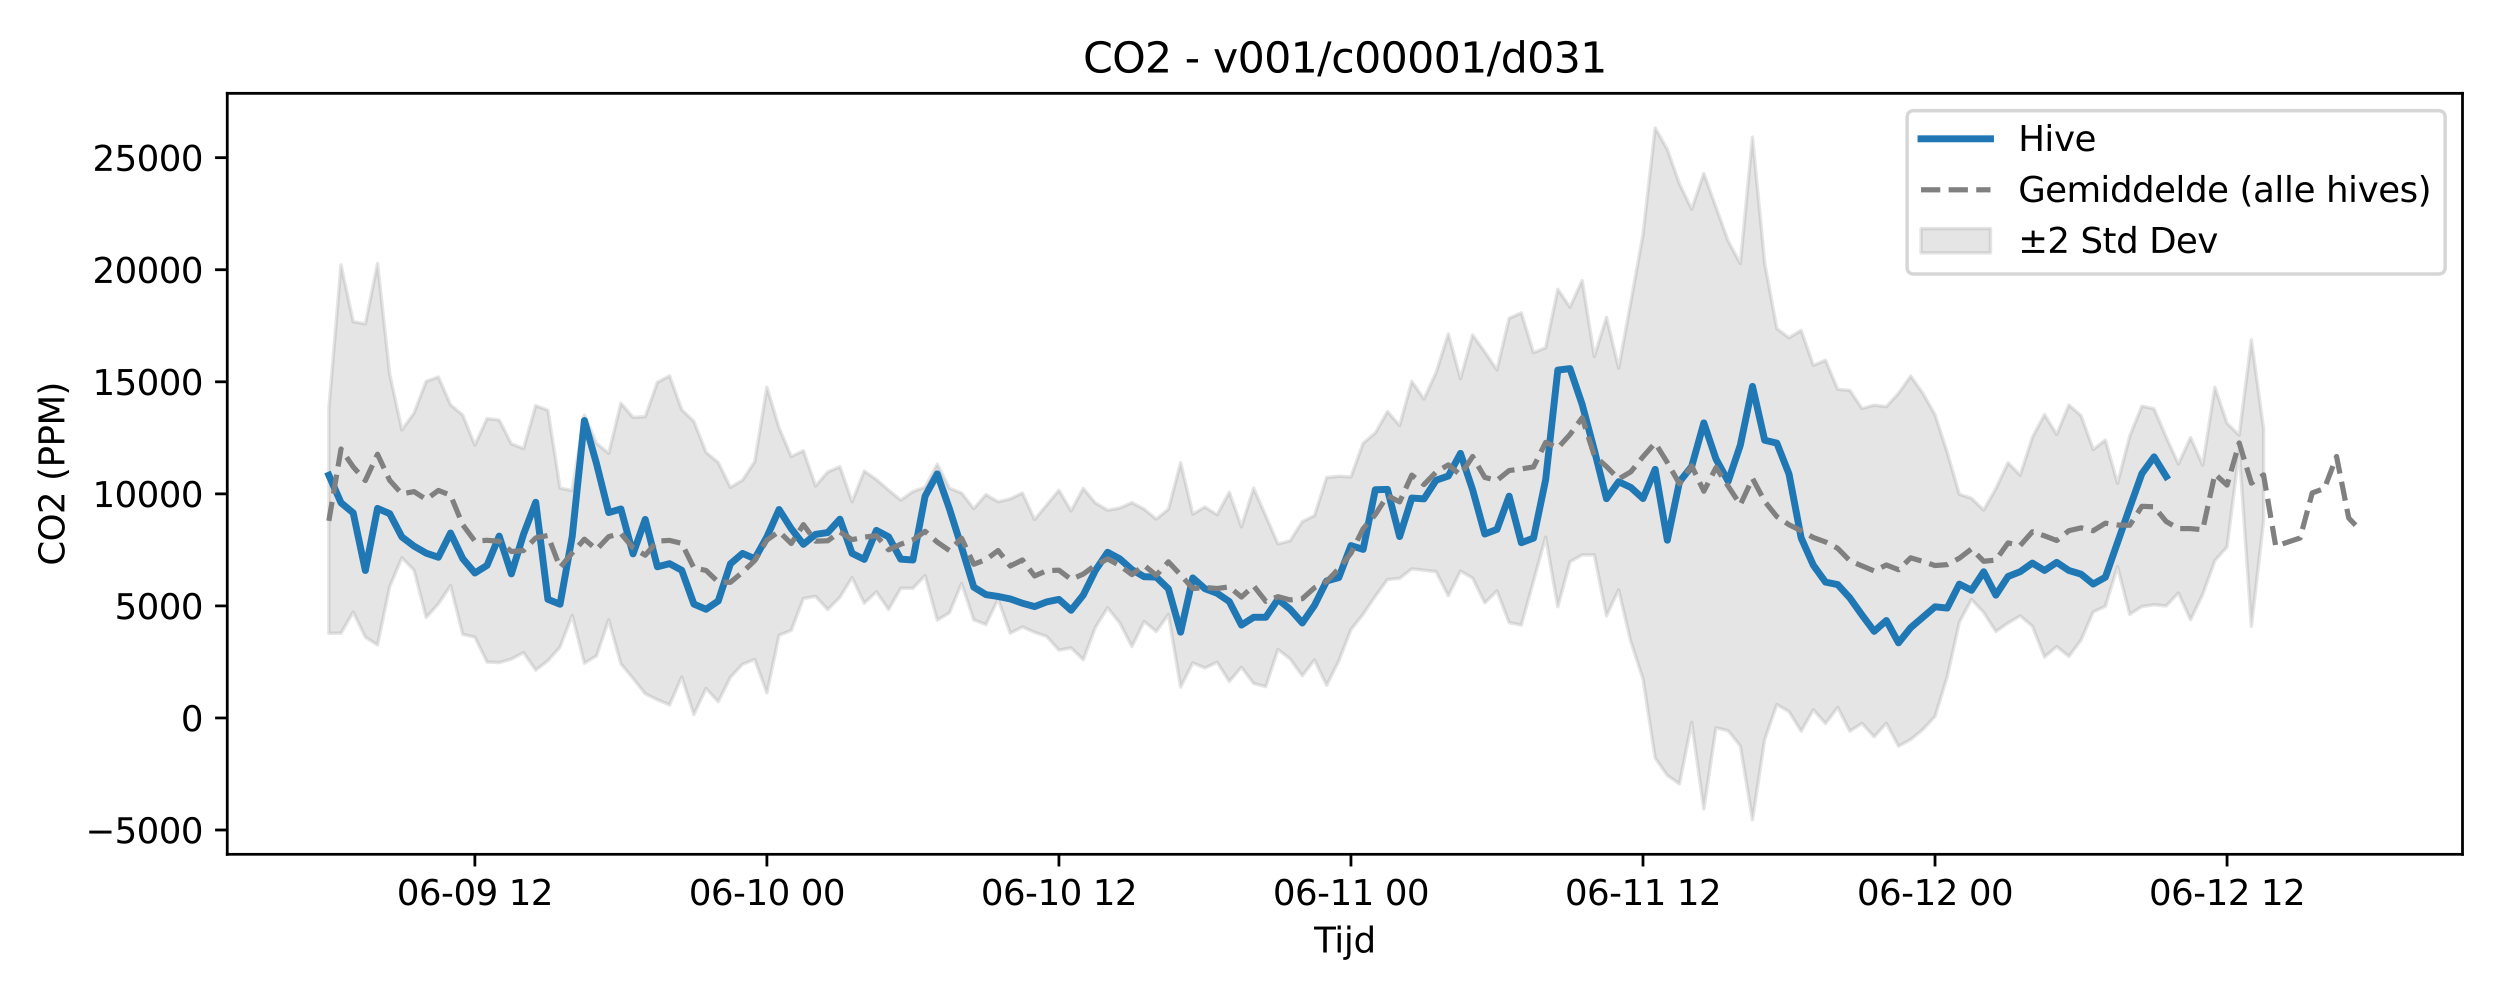 <?xml version="1.0" encoding="utf-8" standalone="no"?>
<!DOCTYPE svg PUBLIC "-//W3C//DTD SVG 1.1//EN"
  "http://www.w3.org/Graphics/SVG/1.1/DTD/svg11.dtd">
<svg xmlns:xlink="http://www.w3.org/1999/xlink" width="720pt" height="288pt" viewBox="0 0 720 288" xmlns="http://www.w3.org/2000/svg" version="1.1">
 <defs>
  <style type="text/css">*{stroke-linejoin: round; stroke-linecap: butt}</style>
 </defs>
 <g id="figure_1">
  <g id="patch_1">
   <path d="M 0 288 
L 720 288 
L 720 0 
L 0 0 
z
" style="fill: #ffffff"/>
  </g>
  <g id="axes_1">
   <g id="patch_2">
    <path d="M 65.45 246.04 
L 709.2 246.04 
L 709.2 26.88 
L 65.45 26.88 
z
" style="fill: #ffffff"/>
   </g>
   <g id="FillBetweenPolyCollection_1">
    <defs>
     <path id="m6e77a866ac" d="M 94.711 -170.362 
L 94.711 -105.608 
L 98.216 -105.667 
L 101.72 -111.736 
L 105.224 -104.49 
L 108.729 -102.254 
L 112.233 -119.076 
L 115.737 -127.351 
L 119.242 -123.786 
L 122.746 -110.171 
L 126.251 -114.088 
L 129.755 -119.336 
L 133.259 -105.314 
L 136.764 -104.504 
L 140.268 -97.335 
L 143.772 -97.177 
L 147.277 -98.163 
L 150.781 -100.057 
L 154.285 -95.012 
L 157.79 -97.695 
L 161.294 -101.659 
L 164.798 -110.799 
L 168.303 -96.98 
L 171.807 -99.143 
L 175.312 -109.472 
L 178.816 -96.816 
L 182.32 -92.606 
L 185.825 -88.187 
L 189.329 -86.468 
L 192.833 -84.993 
L 196.338 -93.028 
L 199.842 -82.207 
L 203.346 -89.719 
L 206.851 -85.913 
L 210.355 -92.959 
L 213.859 -96.705 
L 217.364 -98.048 
L 220.868 -88.462 
L 224.372 -105.051 
L 227.877 -106.446 
L 231.381 -115.63 
L 234.886 -116.232 
L 238.39 -112.45 
L 241.894 -115.993 
L 245.399 -121.655 
L 248.903 -114.295 
L 252.407 -117.542 
L 255.912 -112.461 
L 259.416 -118.574 
L 262.92 -118.573 
L 266.425 -122.231 
L 269.929 -109.398 
L 273.433 -111.501 
L 276.938 -119.966 
L 280.442 -109.494 
L 283.947 -108.139 
L 287.451 -115.425 
L 290.955 -105.657 
L 294.46 -107.45 
L 297.964 -105.893 
L 301.468 -104.692 
L 304.973 -100.757 
L 308.477 -101.395 
L 311.981 -98.008 
L 315.486 -107.343 
L 318.99 -112.953 
L 322.494 -108.597 
L 325.999 -101.781 
L 329.503 -109.017 
L 333.007 -106.128 
L 336.512 -111.037 
L 340.016 -90.12 
L 343.521 -97.076 
L 347.025 -95.622 
L 350.529 -97.276 
L 354.034 -91.741 
L 357.538 -95.83 
L 361.042 -91.153 
L 364.547 -90.254 
L 368.051 -100.965 
L 371.555 -98.223 
L 375.06 -93.38 
L 378.564 -97.934 
L 382.068 -90.638 
L 385.573 -97.667 
L 389.077 -106.684 
L 392.582 -111.089 
L 396.086 -116.275 
L 399.59 -121.079 
L 403.095 -121.437 
L 406.599 -124.173 
L 410.103 -123.781 
L 413.608 -123.364 
L 417.112 -116.416 
L 420.616 -123.534 
L 424.121 -121.498 
L 427.625 -114.367 
L 431.129 -117.801 
L 434.634 -108.666 
L 438.138 -107.972 
L 441.643 -120.616 
L 445.147 -133.316 
L 448.651 -113.282 
L 452.156 -126.2 
L 455.66 -128.179 
L 459.164 -128.191 
L 462.669 -110.651 
L 466.173 -118.142 
L 469.677 -103.223 
L 473.182 -92.496 
L 476.686 -69.696 
L 480.19 -64.666 
L 483.695 -62.239 
L 487.199 -79.957 
L 490.703 -55.011 
L 494.208 -78.392 
L 497.712 -77.546 
L 501.217 -73.177 
L 504.721 -51.922 
L 508.225 -75.005 
L 511.73 -85.092 
L 515.234 -83.055 
L 518.738 -77.421 
L 522.243 -83.582 
L 525.747 -79.598 
L 529.251 -84.281 
L 532.756 -77.422 
L 536.26 -79.65 
L 539.764 -75.801 
L 543.269 -79.687 
L 546.773 -73.108 
L 550.278 -75.015 
L 553.782 -77.904 
L 557.286 -81.676 
L 560.791 -93.076 
L 564.295 -108.819 
L 567.799 -115.348 
L 571.304 -111.6 
L 574.808 -106.134 
L 578.312 -108.563 
L 581.817 -110.634 
L 585.321 -107.655 
L 588.825 -98.771 
L 592.33 -101.799 
L 595.834 -98.973 
L 599.338 -103.654 
L 602.843 -111.756 
L 606.347 -113.401 
L 609.852 -124.785 
L 613.356 -111.068 
L 616.86 -113.334 
L 620.365 -113.804 
L 623.869 -113.504 
L 627.373 -117.196 
L 630.878 -109.523 
L 634.382 -116.836 
L 637.886 -126.542 
L 641.391 -130.505 
L 644.895 -158.17 
L 648.399 -107.603 
L 651.904 -137.888 
L 651.904 -164.552 
L 651.904 -164.552 
L 648.399 -190.111 
L 644.895 -162.686 
L 641.391 -166.089 
L 637.886 -176.433 
L 634.382 -154.049 
L 630.878 -161.992 
L 627.373 -154.346 
L 623.869 -162.103 
L 620.365 -170.283 
L 616.86 -171.023 
L 613.356 -162.359 
L 609.852 -148.821 
L 606.347 -161.242 
L 602.843 -158.556 
L 599.338 -168.297 
L 595.834 -171.347 
L 592.33 -162.874 
L 588.825 -168.583 
L 585.321 -162.036 
L 581.817 -151.157 
L 578.312 -154.72 
L 574.808 -147.27 
L 571.304 -141.106 
L 567.799 -144.491 
L 564.295 -145.648 
L 560.791 -157.707 
L 557.286 -168.566 
L 553.782 -174.713 
L 550.278 -179.682 
L 546.773 -174.726 
L 543.269 -170.892 
L 539.764 -171.31 
L 536.26 -170.341 
L 532.756 -175.572 
L 529.251 -175.903 
L 525.747 -184.232 
L 522.243 -182.8 
L 518.738 -192.86 
L 515.234 -190.712 
L 511.73 -193.347 
L 508.225 -212.213 
L 504.721 -248.52 
L 501.217 -212.056 
L 497.712 -218.574 
L 494.208 -228.282 
L 490.703 -238.042 
L 487.199 -227.746 
L 483.695 -235.054 
L 480.19 -244.946 
L 476.686 -251.158 
L 473.182 -220.424 
L 469.677 -201.003 
L 466.173 -181.959 
L 462.669 -196.606 
L 459.164 -185.353 
L 455.66 -207.194 
L 452.156 -199.543 
L 448.651 -204.684 
L 445.147 -187.857 
L 441.643 -186.425 
L 438.138 -197.906 
L 434.634 -196.319 
L 431.129 -181.488 
L 427.625 -186.629 
L 424.121 -191.543 
L 420.616 -178.943 
L 417.112 -191.816 
L 413.608 -180.768 
L 410.103 -173.107 
L 406.599 -178.162 
L 403.095 -165.482 
L 399.59 -169.464 
L 396.086 -163.301 
L 392.582 -160.363 
L 389.077 -150.656 
L 385.573 -150.837 
L 382.068 -150.455 
L 378.564 -139.494 
L 375.06 -137.759 
L 371.555 -132.231 
L 368.051 -131.363 
L 364.547 -139.393 
L 361.042 -147.418 
L 357.538 -136.262 
L 354.034 -146.226 
L 350.529 -139.749 
L 347.025 -141.965 
L 343.521 -139.939 
L 340.016 -154.752 
L 336.512 -141.346 
L 333.007 -138.514 
L 329.503 -141.375 
L 325.999 -143.241 
L 322.494 -141.664 
L 318.99 -141.074 
L 315.486 -143.122 
L 311.981 -147.345 
L 308.477 -140.862 
L 304.973 -146.812 
L 301.468 -142.6 
L 297.964 -138.37 
L 294.46 -146.004 
L 290.955 -144.327 
L 287.451 -143.481 
L 283.947 -145.54 
L 280.442 -141.504 
L 276.938 -146.01 
L 273.433 -147.397 
L 269.929 -154.323 
L 266.425 -147.706 
L 262.92 -146.436 
L 259.416 -143.962 
L 255.912 -146.854 
L 252.407 -149.885 
L 248.903 -152.333 
L 245.399 -143.501 
L 241.894 -153.59 
L 238.39 -152.058 
L 234.886 -148.065 
L 231.381 -158.19 
L 227.877 -156.49 
L 224.372 -164.799 
L 220.868 -176.457 
L 217.364 -155.068 
L 213.859 -149.703 
L 210.355 -147.623 
L 206.851 -154.805 
L 203.346 -157.713 
L 199.842 -166.626 
L 196.338 -169.997 
L 192.833 -179.731 
L 189.329 -177.877 
L 185.825 -168.012 
L 182.32 -167.811 
L 178.816 -171.88 
L 175.312 -157.426 
L 171.807 -160.339 
L 168.303 -168.451 
L 164.798 -146.719 
L 161.294 -147.43 
L 157.79 -169.866 
L 154.285 -171.147 
L 150.781 -158.821 
L 147.277 -160.181 
L 143.772 -167.037 
L 140.268 -167.461 
L 136.764 -159.801 
L 133.259 -168.442 
L 129.755 -171.435 
L 126.251 -179.41 
L 122.746 -178.178 
L 119.242 -169.042 
L 115.737 -164.179 
L 112.233 -180.229 
L 108.729 -212.105 
L 105.224 -194.736 
L 101.72 -195.345 
L 98.216 -211.694 
L 94.711 -170.362 
z
" style="stroke: #808080; stroke-opacity: 0.2"/>
    </defs>
    <g clip-path="url(#p6b7243013a)">
     <use xlink:href="#m6e77a866ac" x="0" y="288" style="fill: #808080; fill-opacity: 0.2; stroke: #808080; stroke-opacity: 0.2"/>
    </g>
   </g>
   <g id="matplotlib.axis_1">
    <g id="xtick_1">
     <g id="line2d_1">
      <defs>
       <path id="m71003999e5" d="M 0 0 
L 0 3.5 
" style="stroke: #000000; stroke-width: 0.8"/>
      </defs>
      <g>
       <use xlink:href="#m71003999e5" x="136.764" y="246.04" style="stroke: #000000; stroke-width: 0.8"/>
      </g>
     </g>
     <g id="text_1">
      <!-- 06-09 12 -->
      <g transform="translate(114.283 260.638) scale(0.1 -0.1)">
       <defs>
        <path id="DejaVuSans-30" d="M 2034 4250 
Q 1547 4250 1301 3770 
Q 1056 3291 1056 2328 
Q 1056 1369 1301 889 
Q 1547 409 2034 409 
Q 2525 409 2770 889 
Q 3016 1369 3016 2328 
Q 3016 3291 2770 3770 
Q 2525 4250 2034 4250 
z
M 2034 4750 
Q 2819 4750 3233 4129 
Q 3647 3509 3647 2328 
Q 3647 1150 3233 529 
Q 2819 -91 2034 -91 
Q 1250 -91 836 529 
Q 422 1150 422 2328 
Q 422 3509 836 4129 
Q 1250 4750 2034 4750 
z
" transform="scale(0.016)"/>
        <path id="DejaVuSans-36" d="M 2113 2584 
Q 1688 2584 1439 2293 
Q 1191 2003 1191 1497 
Q 1191 994 1439 701 
Q 1688 409 2113 409 
Q 2538 409 2786 701 
Q 3034 994 3034 1497 
Q 3034 2003 2786 2293 
Q 2538 2584 2113 2584 
z
M 3366 4563 
L 3366 3988 
Q 3128 4100 2886 4159 
Q 2644 4219 2406 4219 
Q 1781 4219 1451 3797 
Q 1122 3375 1075 2522 
Q 1259 2794 1537 2939 
Q 1816 3084 2150 3084 
Q 2853 3084 3261 2657 
Q 3669 2231 3669 1497 
Q 3669 778 3244 343 
Q 2819 -91 2113 -91 
Q 1303 -91 875 529 
Q 447 1150 447 2328 
Q 447 3434 972 4092 
Q 1497 4750 2381 4750 
Q 2619 4750 2861 4703 
Q 3103 4656 3366 4563 
z
" transform="scale(0.016)"/>
        <path id="DejaVuSans-2d" d="M 313 2009 
L 1997 2009 
L 1997 1497 
L 313 1497 
L 313 2009 
z
" transform="scale(0.016)"/>
        <path id="DejaVuSans-39" d="M 703 97 
L 703 672 
Q 941 559 1184 500 
Q 1428 441 1663 441 
Q 2288 441 2617 861 
Q 2947 1281 2994 2138 
Q 2813 1869 2534 1725 
Q 2256 1581 1919 1581 
Q 1219 1581 811 2004 
Q 403 2428 403 3163 
Q 403 3881 828 4315 
Q 1253 4750 1959 4750 
Q 2769 4750 3195 4129 
Q 3622 3509 3622 2328 
Q 3622 1225 3098 567 
Q 2575 -91 1691 -91 
Q 1453 -91 1209 -44 
Q 966 3 703 97 
z
M 1959 2075 
Q 2384 2075 2632 2365 
Q 2881 2656 2881 3163 
Q 2881 3666 2632 3958 
Q 2384 4250 1959 4250 
Q 1534 4250 1286 3958 
Q 1038 3666 1038 3163 
Q 1038 2656 1286 2365 
Q 1534 2075 1959 2075 
z
" transform="scale(0.016)"/>
        <path id="DejaVuSans-20" transform="scale(0.016)"/>
        <path id="DejaVuSans-31" d="M 794 531 
L 1825 531 
L 1825 4091 
L 703 3866 
L 703 4441 
L 1819 4666 
L 2450 4666 
L 2450 531 
L 3481 531 
L 3481 0 
L 794 0 
L 794 531 
z
" transform="scale(0.016)"/>
        <path id="DejaVuSans-32" d="M 1228 531 
L 3431 531 
L 3431 0 
L 469 0 
L 469 531 
Q 828 903 1448 1529 
Q 2069 2156 2228 2338 
Q 2531 2678 2651 2914 
Q 2772 3150 2772 3378 
Q 2772 3750 2511 3984 
Q 2250 4219 1831 4219 
Q 1534 4219 1204 4116 
Q 875 4013 500 3803 
L 500 4441 
Q 881 4594 1212 4672 
Q 1544 4750 1819 4750 
Q 2544 4750 2975 4387 
Q 3406 4025 3406 3419 
Q 3406 3131 3298 2873 
Q 3191 2616 2906 2266 
Q 2828 2175 2409 1742 
Q 1991 1309 1228 531 
z
" transform="scale(0.016)"/>
       </defs>
       <use xlink:href="#DejaVuSans-30"/>
       <use xlink:href="#DejaVuSans-36" transform="translate(63.623 0)"/>
       <use xlink:href="#DejaVuSans-2d" transform="translate(127.246 0)"/>
       <use xlink:href="#DejaVuSans-30" transform="translate(163.33 0)"/>
       <use xlink:href="#DejaVuSans-39" transform="translate(226.953 0)"/>
       <use xlink:href="#DejaVuSans-20" transform="translate(290.576 0)"/>
       <use xlink:href="#DejaVuSans-31" transform="translate(322.363 0)"/>
       <use xlink:href="#DejaVuSans-32" transform="translate(385.986 0)"/>
      </g>
     </g>
    </g>
    <g id="xtick_2">
     <g id="line2d_2">
      <g>
       <use xlink:href="#m71003999e5" x="220.868" y="246.04" style="stroke: #000000; stroke-width: 0.8"/>
      </g>
     </g>
     <g id="text_2">
      <!-- 06-10 00 -->
      <g transform="translate(198.388 260.638) scale(0.1 -0.1)">
       <use xlink:href="#DejaVuSans-30"/>
       <use xlink:href="#DejaVuSans-36" transform="translate(63.623 0)"/>
       <use xlink:href="#DejaVuSans-2d" transform="translate(127.246 0)"/>
       <use xlink:href="#DejaVuSans-31" transform="translate(163.33 0)"/>
       <use xlink:href="#DejaVuSans-30" transform="translate(226.953 0)"/>
       <use xlink:href="#DejaVuSans-20" transform="translate(290.576 0)"/>
       <use xlink:href="#DejaVuSans-30" transform="translate(322.363 0)"/>
       <use xlink:href="#DejaVuSans-30" transform="translate(385.986 0)"/>
      </g>
     </g>
    </g>
    <g id="xtick_3">
     <g id="line2d_3">
      <g>
       <use xlink:href="#m71003999e5" x="304.973" y="246.04" style="stroke: #000000; stroke-width: 0.8"/>
      </g>
     </g>
     <g id="text_3">
      <!-- 06-10 12 -->
      <g transform="translate(282.492 260.638) scale(0.1 -0.1)">
       <use xlink:href="#DejaVuSans-30"/>
       <use xlink:href="#DejaVuSans-36" transform="translate(63.623 0)"/>
       <use xlink:href="#DejaVuSans-2d" transform="translate(127.246 0)"/>
       <use xlink:href="#DejaVuSans-31" transform="translate(163.33 0)"/>
       <use xlink:href="#DejaVuSans-30" transform="translate(226.953 0)"/>
       <use xlink:href="#DejaVuSans-20" transform="translate(290.576 0)"/>
       <use xlink:href="#DejaVuSans-31" transform="translate(322.363 0)"/>
       <use xlink:href="#DejaVuSans-32" transform="translate(385.986 0)"/>
      </g>
     </g>
    </g>
    <g id="xtick_4">
     <g id="line2d_4">
      <g>
       <use xlink:href="#m71003999e5" x="389.077" y="246.04" style="stroke: #000000; stroke-width: 0.8"/>
      </g>
     </g>
     <g id="text_4">
      <!-- 06-11 00 -->
      <g transform="translate(366.597 260.638) scale(0.1 -0.1)">
       <use xlink:href="#DejaVuSans-30"/>
       <use xlink:href="#DejaVuSans-36" transform="translate(63.623 0)"/>
       <use xlink:href="#DejaVuSans-2d" transform="translate(127.246 0)"/>
       <use xlink:href="#DejaVuSans-31" transform="translate(163.33 0)"/>
       <use xlink:href="#DejaVuSans-31" transform="translate(226.953 0)"/>
       <use xlink:href="#DejaVuSans-20" transform="translate(290.576 0)"/>
       <use xlink:href="#DejaVuSans-30" transform="translate(322.363 0)"/>
       <use xlink:href="#DejaVuSans-30" transform="translate(385.986 0)"/>
      </g>
     </g>
    </g>
    <g id="xtick_5">
     <g id="line2d_5">
      <g>
       <use xlink:href="#m71003999e5" x="473.182" y="246.04" style="stroke: #000000; stroke-width: 0.8"/>
      </g>
     </g>
     <g id="text_5">
      <!-- 06-11 12 -->
      <g transform="translate(450.701 260.638) scale(0.1 -0.1)">
       <use xlink:href="#DejaVuSans-30"/>
       <use xlink:href="#DejaVuSans-36" transform="translate(63.623 0)"/>
       <use xlink:href="#DejaVuSans-2d" transform="translate(127.246 0)"/>
       <use xlink:href="#DejaVuSans-31" transform="translate(163.33 0)"/>
       <use xlink:href="#DejaVuSans-31" transform="translate(226.953 0)"/>
       <use xlink:href="#DejaVuSans-20" transform="translate(290.576 0)"/>
       <use xlink:href="#DejaVuSans-31" transform="translate(322.363 0)"/>
       <use xlink:href="#DejaVuSans-32" transform="translate(385.986 0)"/>
      </g>
     </g>
    </g>
    <g id="xtick_6">
     <g id="line2d_6">
      <g>
       <use xlink:href="#m71003999e5" x="557.286" y="246.04" style="stroke: #000000; stroke-width: 0.8"/>
      </g>
     </g>
     <g id="text_6">
      <!-- 06-12 00 -->
      <g transform="translate(534.806 260.638) scale(0.1 -0.1)">
       <use xlink:href="#DejaVuSans-30"/>
       <use xlink:href="#DejaVuSans-36" transform="translate(63.623 0)"/>
       <use xlink:href="#DejaVuSans-2d" transform="translate(127.246 0)"/>
       <use xlink:href="#DejaVuSans-31" transform="translate(163.33 0)"/>
       <use xlink:href="#DejaVuSans-32" transform="translate(226.953 0)"/>
       <use xlink:href="#DejaVuSans-20" transform="translate(290.576 0)"/>
       <use xlink:href="#DejaVuSans-30" transform="translate(322.363 0)"/>
       <use xlink:href="#DejaVuSans-30" transform="translate(385.986 0)"/>
      </g>
     </g>
    </g>
    <g id="xtick_7">
     <g id="line2d_7">
      <g>
       <use xlink:href="#m71003999e5" x="641.391" y="246.04" style="stroke: #000000; stroke-width: 0.8"/>
      </g>
     </g>
     <g id="text_7">
      <!-- 06-12 12 -->
      <g transform="translate(618.91 260.638) scale(0.1 -0.1)">
       <use xlink:href="#DejaVuSans-30"/>
       <use xlink:href="#DejaVuSans-36" transform="translate(63.623 0)"/>
       <use xlink:href="#DejaVuSans-2d" transform="translate(127.246 0)"/>
       <use xlink:href="#DejaVuSans-31" transform="translate(163.33 0)"/>
       <use xlink:href="#DejaVuSans-32" transform="translate(226.953 0)"/>
       <use xlink:href="#DejaVuSans-20" transform="translate(290.576 0)"/>
       <use xlink:href="#DejaVuSans-31" transform="translate(322.363 0)"/>
       <use xlink:href="#DejaVuSans-32" transform="translate(385.986 0)"/>
      </g>
     </g>
    </g>
    <g id="text_8">
     <!-- Tijd -->
     <g transform="translate(378.475 274.317) scale(0.1 -0.1)">
      <defs>
       <path id="DejaVuSans-54" d="M -19 4666 
L 3928 4666 
L 3928 4134 
L 2272 4134 
L 2272 0 
L 1638 0 
L 1638 4134 
L -19 4134 
L -19 4666 
z
" transform="scale(0.016)"/>
       <path id="DejaVuSans-69" d="M 603 3500 
L 1178 3500 
L 1178 0 
L 603 0 
L 603 3500 
z
M 603 4863 
L 1178 4863 
L 1178 4134 
L 603 4134 
L 603 4863 
z
" transform="scale(0.016)"/>
       <path id="DejaVuSans-6a" d="M 603 3500 
L 1178 3500 
L 1178 -63 
Q 1178 -731 923 -1031 
Q 669 -1331 103 -1331 
L -116 -1331 
L -116 -844 
L 38 -844 
Q 366 -844 484 -692 
Q 603 -541 603 -63 
L 603 3500 
z
M 603 4863 
L 1178 4863 
L 1178 4134 
L 603 4134 
L 603 4863 
z
" transform="scale(0.016)"/>
       <path id="DejaVuSans-64" d="M 2906 2969 
L 2906 4863 
L 3481 4863 
L 3481 0 
L 2906 0 
L 2906 525 
Q 2725 213 2448 61 
Q 2172 -91 1784 -91 
Q 1150 -91 751 415 
Q 353 922 353 1747 
Q 353 2572 751 3078 
Q 1150 3584 1784 3584 
Q 2172 3584 2448 3432 
Q 2725 3281 2906 2969 
z
M 947 1747 
Q 947 1113 1208 752 
Q 1469 391 1925 391 
Q 2381 391 2643 752 
Q 2906 1113 2906 1747 
Q 2906 2381 2643 2742 
Q 2381 3103 1925 3103 
Q 1469 3103 1208 2742 
Q 947 2381 947 1747 
z
" transform="scale(0.016)"/>
      </defs>
      <use xlink:href="#DejaVuSans-54"/>
      <use xlink:href="#DejaVuSans-69" transform="translate(57.959 0)"/>
      <use xlink:href="#DejaVuSans-6a" transform="translate(85.742 0)"/>
      <use xlink:href="#DejaVuSans-64" transform="translate(113.525 0)"/>
     </g>
    </g>
   </g>
   <g id="matplotlib.axis_2">
    <g id="ytick_1">
     <g id="line2d_8">
      <defs>
       <path id="m04b1d450cf" d="M 0 0 
L -3.5 0 
" style="stroke: #000000; stroke-width: 0.8"/>
      </defs>
      <g>
       <use xlink:href="#m04b1d450cf" x="65.45" y="239.047" style="stroke: #000000; stroke-width: 0.8"/>
      </g>
     </g>
     <g id="text_9">
      <!-- −5000 -->
      <g transform="translate(24.62 242.846) scale(0.1 -0.1)">
       <defs>
        <path id="DejaVuSans-2212" d="M 678 2272 
L 4684 2272 
L 4684 1741 
L 678 1741 
L 678 2272 
z
" transform="scale(0.016)"/>
        <path id="DejaVuSans-35" d="M 691 4666 
L 3169 4666 
L 3169 4134 
L 1269 4134 
L 1269 2991 
Q 1406 3038 1543 3061 
Q 1681 3084 1819 3084 
Q 2600 3084 3056 2656 
Q 3513 2228 3513 1497 
Q 3513 744 3044 326 
Q 2575 -91 1722 -91 
Q 1428 -91 1123 -41 
Q 819 9 494 109 
L 494 744 
Q 775 591 1075 516 
Q 1375 441 1709 441 
Q 2250 441 2565 725 
Q 2881 1009 2881 1497 
Q 2881 1984 2565 2268 
Q 2250 2553 1709 2553 
Q 1456 2553 1204 2497 
Q 953 2441 691 2322 
L 691 4666 
z
" transform="scale(0.016)"/>
       </defs>
       <use xlink:href="#DejaVuSans-2212"/>
       <use xlink:href="#DejaVuSans-35" transform="translate(83.789 0)"/>
       <use xlink:href="#DejaVuSans-30" transform="translate(147.412 0)"/>
       <use xlink:href="#DejaVuSans-30" transform="translate(211.035 0)"/>
       <use xlink:href="#DejaVuSans-30" transform="translate(274.658 0)"/>
      </g>
     </g>
    </g>
    <g id="ytick_2">
     <g id="line2d_9">
      <g>
       <use xlink:href="#m04b1d450cf" x="65.45" y="206.774" style="stroke: #000000; stroke-width: 0.8"/>
      </g>
     </g>
     <g id="text_10">
      <!-- 0 -->
      <g transform="translate(52.087 210.573) scale(0.1 -0.1)">
       <use xlink:href="#DejaVuSans-30"/>
      </g>
     </g>
    </g>
    <g id="ytick_3">
     <g id="line2d_10">
      <g>
       <use xlink:href="#m04b1d450cf" x="65.45" y="174.5" style="stroke: #000000; stroke-width: 0.8"/>
      </g>
     </g>
     <g id="text_11">
      <!-- 5000 -->
      <g transform="translate(33 178.299) scale(0.1 -0.1)">
       <use xlink:href="#DejaVuSans-35"/>
       <use xlink:href="#DejaVuSans-30" transform="translate(63.623 0)"/>
       <use xlink:href="#DejaVuSans-30" transform="translate(127.246 0)"/>
       <use xlink:href="#DejaVuSans-30" transform="translate(190.869 0)"/>
      </g>
     </g>
    </g>
    <g id="ytick_4">
     <g id="line2d_11">
      <g>
       <use xlink:href="#m04b1d450cf" x="65.45" y="142.227" style="stroke: #000000; stroke-width: 0.8"/>
      </g>
     </g>
     <g id="text_12">
      <!-- 10000 -->
      <g transform="translate(26.637 146.026) scale(0.1 -0.1)">
       <use xlink:href="#DejaVuSans-31"/>
       <use xlink:href="#DejaVuSans-30" transform="translate(63.623 0)"/>
       <use xlink:href="#DejaVuSans-30" transform="translate(127.246 0)"/>
       <use xlink:href="#DejaVuSans-30" transform="translate(190.869 0)"/>
       <use xlink:href="#DejaVuSans-30" transform="translate(254.492 0)"/>
      </g>
     </g>
    </g>
    <g id="ytick_5">
     <g id="line2d_12">
      <g>
       <use xlink:href="#m04b1d450cf" x="65.45" y="109.953" style="stroke: #000000; stroke-width: 0.8"/>
      </g>
     </g>
     <g id="text_13">
      <!-- 15000 -->
      <g transform="translate(26.637 113.752) scale(0.1 -0.1)">
       <use xlink:href="#DejaVuSans-31"/>
       <use xlink:href="#DejaVuSans-35" transform="translate(63.623 0)"/>
       <use xlink:href="#DejaVuSans-30" transform="translate(127.246 0)"/>
       <use xlink:href="#DejaVuSans-30" transform="translate(190.869 0)"/>
       <use xlink:href="#DejaVuSans-30" transform="translate(254.492 0)"/>
      </g>
     </g>
    </g>
    <g id="ytick_6">
     <g id="line2d_13">
      <g>
       <use xlink:href="#m04b1d450cf" x="65.45" y="77.679" style="stroke: #000000; stroke-width: 0.8"/>
      </g>
     </g>
     <g id="text_14">
      <!-- 20000 -->
      <g transform="translate(26.637 81.479) scale(0.1 -0.1)">
       <use xlink:href="#DejaVuSans-32"/>
       <use xlink:href="#DejaVuSans-30" transform="translate(63.623 0)"/>
       <use xlink:href="#DejaVuSans-30" transform="translate(127.246 0)"/>
       <use xlink:href="#DejaVuSans-30" transform="translate(190.869 0)"/>
       <use xlink:href="#DejaVuSans-30" transform="translate(254.492 0)"/>
      </g>
     </g>
    </g>
    <g id="ytick_7">
     <g id="line2d_14">
      <g>
       <use xlink:href="#m04b1d450cf" x="65.45" y="45.406" style="stroke: #000000; stroke-width: 0.8"/>
      </g>
     </g>
     <g id="text_15">
      <!-- 25000 -->
      <g transform="translate(26.637 49.205) scale(0.1 -0.1)">
       <use xlink:href="#DejaVuSans-32"/>
       <use xlink:href="#DejaVuSans-35" transform="translate(63.623 0)"/>
       <use xlink:href="#DejaVuSans-30" transform="translate(127.246 0)"/>
       <use xlink:href="#DejaVuSans-30" transform="translate(190.869 0)"/>
       <use xlink:href="#DejaVuSans-30" transform="translate(254.492 0)"/>
      </g>
     </g>
    </g>
    <g id="text_16">
     <!-- CO2 (PPM) -->
     <g transform="translate(18.541 162.903) rotate(-90) scale(0.1 -0.1)">
      <defs>
       <path id="DejaVuSans-43" d="M 4122 4306 
L 4122 3641 
Q 3803 3938 3442 4084 
Q 3081 4231 2675 4231 
Q 1875 4231 1450 3742 
Q 1025 3253 1025 2328 
Q 1025 1406 1450 917 
Q 1875 428 2675 428 
Q 3081 428 3442 575 
Q 3803 722 4122 1019 
L 4122 359 
Q 3791 134 3420 21 
Q 3050 -91 2638 -91 
Q 1578 -91 968 557 
Q 359 1206 359 2328 
Q 359 3453 968 4101 
Q 1578 4750 2638 4750 
Q 3056 4750 3426 4639 
Q 3797 4528 4122 4306 
z
" transform="scale(0.016)"/>
       <path id="DejaVuSans-4f" d="M 2522 4238 
Q 1834 4238 1429 3725 
Q 1025 3213 1025 2328 
Q 1025 1447 1429 934 
Q 1834 422 2522 422 
Q 3209 422 3611 934 
Q 4013 1447 4013 2328 
Q 4013 3213 3611 3725 
Q 3209 4238 2522 4238 
z
M 2522 4750 
Q 3503 4750 4090 4092 
Q 4678 3434 4678 2328 
Q 4678 1225 4090 567 
Q 3503 -91 2522 -91 
Q 1538 -91 948 565 
Q 359 1222 359 2328 
Q 359 3434 948 4092 
Q 1538 4750 2522 4750 
z
" transform="scale(0.016)"/>
       <path id="DejaVuSans-28" d="M 1984 4856 
Q 1566 4138 1362 3434 
Q 1159 2731 1159 2009 
Q 1159 1288 1364 580 
Q 1569 -128 1984 -844 
L 1484 -844 
Q 1016 -109 783 600 
Q 550 1309 550 2009 
Q 550 2706 781 3412 
Q 1013 4119 1484 4856 
L 1984 4856 
z
" transform="scale(0.016)"/>
       <path id="DejaVuSans-50" d="M 1259 4147 
L 1259 2394 
L 2053 2394 
Q 2494 2394 2734 2622 
Q 2975 2850 2975 3272 
Q 2975 3691 2734 3919 
Q 2494 4147 2053 4147 
L 1259 4147 
z
M 628 4666 
L 2053 4666 
Q 2838 4666 3239 4311 
Q 3641 3956 3641 3272 
Q 3641 2581 3239 2228 
Q 2838 1875 2053 1875 
L 1259 1875 
L 1259 0 
L 628 0 
L 628 4666 
z
" transform="scale(0.016)"/>
       <path id="DejaVuSans-4d" d="M 628 4666 
L 1569 4666 
L 2759 1491 
L 3956 4666 
L 4897 4666 
L 4897 0 
L 4281 0 
L 4281 4097 
L 3078 897 
L 2444 897 
L 1241 4097 
L 1241 0 
L 628 0 
L 628 4666 
z
" transform="scale(0.016)"/>
       <path id="DejaVuSans-29" d="M 513 4856 
L 1013 4856 
Q 1481 4119 1714 3412 
Q 1947 2706 1947 2009 
Q 1947 1309 1714 600 
Q 1481 -109 1013 -844 
L 513 -844 
Q 928 -128 1133 580 
Q 1338 1288 1338 2009 
Q 1338 2731 1133 3434 
Q 928 4138 513 4856 
z
" transform="scale(0.016)"/>
      </defs>
      <use xlink:href="#DejaVuSans-43"/>
      <use xlink:href="#DejaVuSans-4f" transform="translate(69.824 0)"/>
      <use xlink:href="#DejaVuSans-32" transform="translate(148.535 0)"/>
      <use xlink:href="#DejaVuSans-20" transform="translate(212.158 0)"/>
      <use xlink:href="#DejaVuSans-28" transform="translate(243.945 0)"/>
      <use xlink:href="#DejaVuSans-50" transform="translate(282.959 0)"/>
      <use xlink:href="#DejaVuSans-50" transform="translate(343.262 0)"/>
      <use xlink:href="#DejaVuSans-4d" transform="translate(403.564 0)"/>
      <use xlink:href="#DejaVuSans-29" transform="translate(489.844 0)"/>
     </g>
    </g>
   </g>
   <g id="line2d_15">
    <path d="M 94.711 136.869 
L 98.216 144.799 
L 101.72 147.717 
L 105.224 164.302 
L 108.729 146.422 
L 112.233 147.935 
L 115.737 154.637 
L 119.242 157.29 
L 122.746 159.315 
L 126.251 160.493 
L 129.755 153.512 
L 133.259 160.872 
L 136.764 165.029 
L 140.268 162.834 
L 143.772 154.404 
L 147.277 165.272 
L 150.781 153.847 
L 154.285 144.658 
L 157.79 172.609 
L 161.294 174.02 
L 164.798 154.508 
L 168.303 121.117 
L 171.807 133.573 
L 175.312 147.616 
L 178.816 146.588 
L 182.32 159.512 
L 185.825 149.604 
L 189.329 163.234 
L 192.833 162.339 
L 196.338 164.241 
L 199.842 173.982 
L 203.346 175.473 
L 206.851 173.089 
L 210.355 162.391 
L 213.859 159.385 
L 217.364 160.919 
L 220.868 154.628 
L 224.372 146.741 
L 227.877 152.251 
L 231.381 156.76 
L 234.886 153.897 
L 238.39 153.374 
L 241.894 149.529 
L 245.399 159.372 
L 248.903 161.102 
L 252.407 152.754 
L 255.912 154.607 
L 259.416 161.033 
L 262.92 161.277 
L 266.425 142.909 
L 269.929 136.488 
L 273.433 146.515 
L 276.938 157.619 
L 280.442 169.095 
L 283.947 171.251 
L 287.451 171.778 
L 290.955 172.496 
L 294.46 173.734 
L 297.964 174.698 
L 301.468 173.343 
L 304.973 172.626 
L 308.477 175.749 
L 311.981 171.376 
L 315.486 164.265 
L 318.99 159.056 
L 322.494 160.945 
L 325.999 164.05 
L 329.503 166.092 
L 333.007 166.204 
L 336.512 169.594 
L 340.016 182.068 
L 343.521 166.447 
L 347.025 169.547 
L 350.529 170.857 
L 354.034 173.244 
L 357.538 180.021 
L 361.042 177.779 
L 364.547 177.766 
L 368.051 172.594 
L 371.555 175.46 
L 375.06 179.412 
L 378.564 174.358 
L 382.068 167.316 
L 385.573 166.343 
L 389.077 157.133 
L 392.582 158.221 
L 396.086 141.043 
L 399.59 140.944 
L 403.095 154.526 
L 406.599 143.438 
L 410.103 143.675 
L 413.608 138.3 
L 417.112 137.097 
L 420.616 130.58 
L 424.121 141.073 
L 427.625 153.796 
L 431.129 152.462 
L 434.634 142.906 
L 438.138 156.302 
L 441.643 154.987 
L 445.147 138.162 
L 448.651 106.586 
L 452.156 106.164 
L 455.66 116.462 
L 459.164 129.627 
L 462.669 143.623 
L 466.173 138.735 
L 469.677 140.387 
L 473.182 143.578 
L 476.686 135.182 
L 480.19 155.577 
L 483.695 138.737 
L 487.199 134.358 
L 490.703 121.8 
L 494.208 132.198 
L 497.712 138.605 
L 501.217 128.194 
L 504.721 111.287 
L 508.225 126.787 
L 511.73 127.615 
L 515.234 136.521 
L 518.738 154.934 
L 522.243 162.783 
L 525.747 167.652 
L 529.251 168.357 
L 532.756 172.202 
L 536.26 177.134 
L 539.764 181.822 
L 543.269 178.711 
L 546.773 185.131 
L 550.278 180.77 
L 557.286 174.76 
L 560.791 175.122 
L 564.295 168.224 
L 567.799 170.005 
L 571.304 164.674 
L 574.808 171.395 
L 578.312 166.027 
L 581.817 164.646 
L 585.321 162.167 
L 588.825 164.289 
L 592.33 161.971 
L 595.834 164.298 
L 599.338 165.356 
L 602.843 168.202 
L 606.347 166.242 
L 613.356 146.222 
L 616.86 136.404 
L 620.365 131.583 
L 623.869 137.237 
L 623.869 137.237 
" clip-path="url(#p6b7243013a)" style="fill: none; stroke: #1f77b4; stroke-width: 2; stroke-linecap: square"/>
   </g>
   <g id="line2d_16">
    <path d="M 94.711 150.015 
L 98.216 129.319 
L 101.72 134.459 
L 105.224 138.387 
L 108.729 130.821 
L 112.233 138.348 
L 115.737 142.235 
L 119.242 141.586 
L 122.746 143.825 
L 126.251 141.251 
L 129.755 142.615 
L 133.259 151.122 
L 136.764 155.847 
L 140.268 155.602 
L 143.772 155.893 
L 147.277 158.828 
L 150.781 158.561 
L 154.285 154.92 
L 157.79 154.219 
L 161.294 163.456 
L 164.798 159.241 
L 168.303 155.285 
L 171.807 158.259 
L 175.312 154.551 
L 178.816 153.652 
L 182.32 157.792 
L 185.825 159.9 
L 189.329 155.828 
L 192.833 155.638 
L 196.338 156.487 
L 199.842 163.583 
L 203.346 164.284 
L 206.851 167.641 
L 210.355 167.709 
L 213.859 164.796 
L 217.364 161.442 
L 220.868 155.541 
L 224.372 153.075 
L 227.877 156.532 
L 231.381 151.09 
L 234.886 155.851 
L 238.39 155.746 
L 241.894 153.209 
L 245.399 155.422 
L 248.903 154.686 
L 252.407 154.287 
L 255.912 158.343 
L 259.416 156.732 
L 262.92 155.496 
L 266.425 153.032 
L 269.929 156.14 
L 273.433 158.551 
L 276.938 155.012 
L 280.442 162.501 
L 283.947 161.161 
L 287.451 158.547 
L 290.955 163.008 
L 294.46 161.273 
L 297.964 165.869 
L 301.468 164.354 
L 304.973 164.215 
L 308.477 166.871 
L 311.981 165.324 
L 315.486 162.768 
L 318.99 160.986 
L 322.494 162.87 
L 325.999 165.489 
L 329.503 162.804 
L 333.007 165.679 
L 336.512 161.809 
L 340.016 165.564 
L 343.521 169.493 
L 347.025 169.206 
L 350.529 169.488 
L 354.034 169.016 
L 357.538 171.954 
L 361.042 168.715 
L 364.547 173.177 
L 368.051 171.836 
L 371.555 172.773 
L 375.06 172.431 
L 378.564 169.286 
L 382.068 167.453 
L 385.573 163.748 
L 389.077 159.33 
L 392.582 152.274 
L 396.086 148.212 
L 399.59 142.729 
L 403.095 144.54 
L 406.599 136.833 
L 410.103 139.556 
L 413.608 135.934 
L 417.112 133.884 
L 420.616 136.761 
L 424.121 131.479 
L 427.625 137.502 
L 431.129 138.356 
L 434.634 135.508 
L 438.138 135.061 
L 441.643 134.479 
L 445.147 127.414 
L 448.651 129.017 
L 452.156 125.129 
L 455.66 120.314 
L 459.164 131.228 
L 462.669 134.372 
L 466.173 137.95 
L 469.677 135.887 
L 473.182 131.54 
L 476.686 127.573 
L 480.19 133.194 
L 483.695 139.353 
L 487.199 134.149 
L 490.703 141.473 
L 494.208 134.663 
L 501.217 145.384 
L 504.721 137.779 
L 508.225 144.391 
L 511.73 148.78 
L 515.234 151.116 
L 518.738 152.86 
L 522.243 154.809 
L 525.747 156.085 
L 529.251 157.908 
L 532.756 161.503 
L 539.764 164.445 
L 543.269 162.711 
L 546.773 164.083 
L 550.278 160.652 
L 553.782 161.692 
L 557.286 162.879 
L 560.791 162.608 
L 564.295 160.767 
L 567.799 158.081 
L 571.304 161.647 
L 574.808 161.298 
L 578.312 156.359 
L 581.817 157.105 
L 585.321 153.155 
L 588.825 154.323 
L 592.33 155.664 
L 595.834 152.84 
L 599.338 152.024 
L 602.843 152.844 
L 606.347 150.679 
L 609.852 151.197 
L 613.356 151.286 
L 616.86 145.822 
L 620.365 145.956 
L 623.869 150.197 
L 627.373 152.229 
L 630.878 152.243 
L 634.382 152.558 
L 637.886 136.512 
L 641.391 139.703 
L 644.895 127.572 
L 648.399 139.143 
L 651.904 136.78 
L 655.408 157.289 
L 662.417 154.946 
L 665.921 141.965 
L 669.426 140.682 
L 672.93 131.476 
L 676.434 149.198 
L 679.939 152.874 
L 679.939 152.874 
" clip-path="url(#p6b7243013a)" style="fill: none; stroke-dasharray: 5.55,2.4; stroke-dashoffset: 0; stroke: #808080; stroke-width: 1.5"/>
   </g>
   <g id="patch_3">
    <path d="M 65.45 246.04 
L 65.45 26.88 
" style="fill: none; stroke: #000000; stroke-width: 0.8; stroke-linejoin: miter; stroke-linecap: square"/>
   </g>
   <g id="patch_4">
    <path d="M 709.2 246.04 
L 709.2 26.88 
" style="fill: none; stroke: #000000; stroke-width: 0.8; stroke-linejoin: miter; stroke-linecap: square"/>
   </g>
   <g id="patch_5">
    <path d="M 65.45 246.04 
L 709.2 246.04 
" style="fill: none; stroke: #000000; stroke-width: 0.8; stroke-linejoin: miter; stroke-linecap: square"/>
   </g>
   <g id="patch_6">
    <path d="M 65.45 26.88 
L 709.2 26.88 
" style="fill: none; stroke: #000000; stroke-width: 0.8; stroke-linejoin: miter; stroke-linecap: square"/>
   </g>
   <g id="text_17">
    <!-- CO2 - v001/c00001/d031 -->
    <g transform="translate(311.922 20.88) scale(0.12 -0.12)">
     <defs>
      <path id="DejaVuSans-76" d="M 191 3500 
L 800 3500 
L 1894 563 
L 2988 3500 
L 3597 3500 
L 2284 0 
L 1503 0 
L 191 3500 
z
" transform="scale(0.016)"/>
      <path id="DejaVuSans-2f" d="M 1625 4666 
L 2156 4666 
L 531 -594 
L 0 -594 
L 1625 4666 
z
" transform="scale(0.016)"/>
      <path id="DejaVuSans-63" d="M 3122 3366 
L 3122 2828 
Q 2878 2963 2633 3030 
Q 2388 3097 2138 3097 
Q 1578 3097 1268 2742 
Q 959 2388 959 1747 
Q 959 1106 1268 751 
Q 1578 397 2138 397 
Q 2388 397 2633 464 
Q 2878 531 3122 666 
L 3122 134 
Q 2881 22 2623 -34 
Q 2366 -91 2075 -91 
Q 1284 -91 818 406 
Q 353 903 353 1747 
Q 353 2603 823 3093 
Q 1294 3584 2113 3584 
Q 2378 3584 2631 3529 
Q 2884 3475 3122 3366 
z
" transform="scale(0.016)"/>
      <path id="DejaVuSans-33" d="M 2597 2516 
Q 3050 2419 3304 2112 
Q 3559 1806 3559 1356 
Q 3559 666 3084 287 
Q 2609 -91 1734 -91 
Q 1441 -91 1130 -33 
Q 819 25 488 141 
L 488 750 
Q 750 597 1062 519 
Q 1375 441 1716 441 
Q 2309 441 2620 675 
Q 2931 909 2931 1356 
Q 2931 1769 2642 2001 
Q 2353 2234 1838 2234 
L 1294 2234 
L 1294 2753 
L 1863 2753 
Q 2328 2753 2575 2939 
Q 2822 3125 2822 3475 
Q 2822 3834 2567 4026 
Q 2313 4219 1838 4219 
Q 1578 4219 1281 4162 
Q 984 4106 628 3988 
L 628 4550 
Q 988 4650 1302 4700 
Q 1616 4750 1894 4750 
Q 2613 4750 3031 4423 
Q 3450 4097 3450 3541 
Q 3450 3153 3228 2886 
Q 3006 2619 2597 2516 
z
" transform="scale(0.016)"/>
     </defs>
     <use xlink:href="#DejaVuSans-43"/>
     <use xlink:href="#DejaVuSans-4f" transform="translate(69.824 0)"/>
     <use xlink:href="#DejaVuSans-32" transform="translate(148.535 0)"/>
     <use xlink:href="#DejaVuSans-20" transform="translate(212.158 0)"/>
     <use xlink:href="#DejaVuSans-2d" transform="translate(243.945 0)"/>
     <use xlink:href="#DejaVuSans-20" transform="translate(280.029 0)"/>
     <use xlink:href="#DejaVuSans-76" transform="translate(311.816 0)"/>
     <use xlink:href="#DejaVuSans-30" transform="translate(370.996 0)"/>
     <use xlink:href="#DejaVuSans-30" transform="translate(434.619 0)"/>
     <use xlink:href="#DejaVuSans-31" transform="translate(498.242 0)"/>
     <use xlink:href="#DejaVuSans-2f" transform="translate(561.865 0)"/>
     <use xlink:href="#DejaVuSans-63" transform="translate(595.557 0)"/>
     <use xlink:href="#DejaVuSans-30" transform="translate(650.537 0)"/>
     <use xlink:href="#DejaVuSans-30" transform="translate(714.16 0)"/>
     <use xlink:href="#DejaVuSans-30" transform="translate(777.783 0)"/>
     <use xlink:href="#DejaVuSans-30" transform="translate(841.406 0)"/>
     <use xlink:href="#DejaVuSans-31" transform="translate(905.029 0)"/>
     <use xlink:href="#DejaVuSans-2f" transform="translate(968.652 0)"/>
     <use xlink:href="#DejaVuSans-64" transform="translate(1002.344 0)"/>
     <use xlink:href="#DejaVuSans-30" transform="translate(1065.82 0)"/>
     <use xlink:href="#DejaVuSans-33" transform="translate(1129.443 0)"/>
     <use xlink:href="#DejaVuSans-31" transform="translate(1193.066 0)"/>
    </g>
   </g>
   <g id="legend_1">
    <g id="patch_7">
     <path d="M 551.256 78.914 
L 702.2 78.914 
Q 704.2 78.914 704.2 76.914 
L 704.2 33.88 
Q 704.2 31.88 702.2 31.88 
L 551.256 31.88 
Q 549.256 31.88 549.256 33.88 
L 549.256 76.914 
Q 549.256 78.914 551.256 78.914 
z
" style="fill: #ffffff; opacity: 0.8; stroke: #cccccc; stroke-linejoin: miter"/>
    </g>
    <g id="line2d_17">
     <path d="M 553.256 39.978 
L 563.256 39.978 
L 573.256 39.978 
" style="fill: none; stroke: #1f77b4; stroke-width: 2; stroke-linecap: square"/>
    </g>
    <g id="text_18">
     <!-- Hive -->
     <g transform="translate(581.256 43.478) scale(0.1 -0.1)">
      <defs>
       <path id="DejaVuSans-48" d="M 628 4666 
L 1259 4666 
L 1259 2753 
L 3553 2753 
L 3553 4666 
L 4184 4666 
L 4184 0 
L 3553 0 
L 3553 2222 
L 1259 2222 
L 1259 0 
L 628 0 
L 628 4666 
z
" transform="scale(0.016)"/>
       <path id="DejaVuSans-65" d="M 3597 1894 
L 3597 1613 
L 953 1613 
Q 991 1019 1311 708 
Q 1631 397 2203 397 
Q 2534 397 2845 478 
Q 3156 559 3463 722 
L 3463 178 
Q 3153 47 2828 -22 
Q 2503 -91 2169 -91 
Q 1331 -91 842 396 
Q 353 884 353 1716 
Q 353 2575 817 3079 
Q 1281 3584 2069 3584 
Q 2775 3584 3186 3129 
Q 3597 2675 3597 1894 
z
M 3022 2063 
Q 3016 2534 2758 2815 
Q 2500 3097 2075 3097 
Q 1594 3097 1305 2825 
Q 1016 2553 972 2059 
L 3022 2063 
z
" transform="scale(0.016)"/>
      </defs>
      <use xlink:href="#DejaVuSans-48"/>
      <use xlink:href="#DejaVuSans-69" transform="translate(75.195 0)"/>
      <use xlink:href="#DejaVuSans-76" transform="translate(102.979 0)"/>
      <use xlink:href="#DejaVuSans-65" transform="translate(162.158 0)"/>
     </g>
    </g>
    <g id="line2d_18">
     <path d="M 553.256 54.657 
L 563.256 54.657 
L 573.256 54.657 
" style="fill: none; stroke-dasharray: 5.55,2.4; stroke-dashoffset: 0; stroke: #808080; stroke-width: 1.5"/>
    </g>
    <g id="text_19">
     <!-- Gemiddelde (alle hives) -->
     <g transform="translate(581.256 58.157) scale(0.1 -0.1)">
      <defs>
       <path id="DejaVuSans-47" d="M 3809 666 
L 3809 1919 
L 2778 1919 
L 2778 2438 
L 4434 2438 
L 4434 434 
Q 4069 175 3628 42 
Q 3188 -91 2688 -91 
Q 1594 -91 976 548 
Q 359 1188 359 2328 
Q 359 3472 976 4111 
Q 1594 4750 2688 4750 
Q 3144 4750 3555 4637 
Q 3966 4525 4313 4306 
L 4313 3634 
Q 3963 3931 3569 4081 
Q 3175 4231 2741 4231 
Q 1884 4231 1454 3753 
Q 1025 3275 1025 2328 
Q 1025 1384 1454 906 
Q 1884 428 2741 428 
Q 3075 428 3337 486 
Q 3600 544 3809 666 
z
" transform="scale(0.016)"/>
       <path id="DejaVuSans-6d" d="M 3328 2828 
Q 3544 3216 3844 3400 
Q 4144 3584 4550 3584 
Q 5097 3584 5394 3201 
Q 5691 2819 5691 2113 
L 5691 0 
L 5113 0 
L 5113 2094 
Q 5113 2597 4934 2840 
Q 4756 3084 4391 3084 
Q 3944 3084 3684 2787 
Q 3425 2491 3425 1978 
L 3425 0 
L 2847 0 
L 2847 2094 
Q 2847 2600 2669 2842 
Q 2491 3084 2119 3084 
Q 1678 3084 1418 2786 
Q 1159 2488 1159 1978 
L 1159 0 
L 581 0 
L 581 3500 
L 1159 3500 
L 1159 2956 
Q 1356 3278 1631 3431 
Q 1906 3584 2284 3584 
Q 2666 3584 2933 3390 
Q 3200 3197 3328 2828 
z
" transform="scale(0.016)"/>
       <path id="DejaVuSans-6c" d="M 603 4863 
L 1178 4863 
L 1178 0 
L 603 0 
L 603 4863 
z
" transform="scale(0.016)"/>
       <path id="DejaVuSans-61" d="M 2194 1759 
Q 1497 1759 1228 1600 
Q 959 1441 959 1056 
Q 959 750 1161 570 
Q 1363 391 1709 391 
Q 2188 391 2477 730 
Q 2766 1069 2766 1631 
L 2766 1759 
L 2194 1759 
z
M 3341 1997 
L 3341 0 
L 2766 0 
L 2766 531 
Q 2569 213 2275 61 
Q 1981 -91 1556 -91 
Q 1019 -91 701 211 
Q 384 513 384 1019 
Q 384 1609 779 1909 
Q 1175 2209 1959 2209 
L 2766 2209 
L 2766 2266 
Q 2766 2663 2505 2880 
Q 2244 3097 1772 3097 
Q 1472 3097 1187 3025 
Q 903 2953 641 2809 
L 641 3341 
Q 956 3463 1253 3523 
Q 1550 3584 1831 3584 
Q 2591 3584 2966 3190 
Q 3341 2797 3341 1997 
z
" transform="scale(0.016)"/>
       <path id="DejaVuSans-68" d="M 3513 2113 
L 3513 0 
L 2938 0 
L 2938 2094 
Q 2938 2591 2744 2837 
Q 2550 3084 2163 3084 
Q 1697 3084 1428 2787 
Q 1159 2491 1159 1978 
L 1159 0 
L 581 0 
L 581 4863 
L 1159 4863 
L 1159 2956 
Q 1366 3272 1645 3428 
Q 1925 3584 2291 3584 
Q 2894 3584 3203 3211 
Q 3513 2838 3513 2113 
z
" transform="scale(0.016)"/>
       <path id="DejaVuSans-73" d="M 2834 3397 
L 2834 2853 
Q 2591 2978 2328 3040 
Q 2066 3103 1784 3103 
Q 1356 3103 1142 2972 
Q 928 2841 928 2578 
Q 928 2378 1081 2264 
Q 1234 2150 1697 2047 
L 1894 2003 
Q 2506 1872 2764 1633 
Q 3022 1394 3022 966 
Q 3022 478 2636 193 
Q 2250 -91 1575 -91 
Q 1294 -91 989 -36 
Q 684 19 347 128 
L 347 722 
Q 666 556 975 473 
Q 1284 391 1588 391 
Q 1994 391 2212 530 
Q 2431 669 2431 922 
Q 2431 1156 2273 1281 
Q 2116 1406 1581 1522 
L 1381 1569 
Q 847 1681 609 1914 
Q 372 2147 372 2553 
Q 372 3047 722 3315 
Q 1072 3584 1716 3584 
Q 2034 3584 2315 3537 
Q 2597 3491 2834 3397 
z
" transform="scale(0.016)"/>
      </defs>
      <use xlink:href="#DejaVuSans-47"/>
      <use xlink:href="#DejaVuSans-65" transform="translate(77.49 0)"/>
      <use xlink:href="#DejaVuSans-6d" transform="translate(139.014 0)"/>
      <use xlink:href="#DejaVuSans-69" transform="translate(236.426 0)"/>
      <use xlink:href="#DejaVuSans-64" transform="translate(264.209 0)"/>
      <use xlink:href="#DejaVuSans-64" transform="translate(327.686 0)"/>
      <use xlink:href="#DejaVuSans-65" transform="translate(391.162 0)"/>
      <use xlink:href="#DejaVuSans-6c" transform="translate(452.686 0)"/>
      <use xlink:href="#DejaVuSans-64" transform="translate(480.469 0)"/>
      <use xlink:href="#DejaVuSans-65" transform="translate(543.945 0)"/>
      <use xlink:href="#DejaVuSans-20" transform="translate(605.469 0)"/>
      <use xlink:href="#DejaVuSans-28" transform="translate(637.256 0)"/>
      <use xlink:href="#DejaVuSans-61" transform="translate(676.27 0)"/>
      <use xlink:href="#DejaVuSans-6c" transform="translate(737.549 0)"/>
      <use xlink:href="#DejaVuSans-6c" transform="translate(765.332 0)"/>
      <use xlink:href="#DejaVuSans-65" transform="translate(793.115 0)"/>
      <use xlink:href="#DejaVuSans-20" transform="translate(854.639 0)"/>
      <use xlink:href="#DejaVuSans-68" transform="translate(886.426 0)"/>
      <use xlink:href="#DejaVuSans-69" transform="translate(949.805 0)"/>
      <use xlink:href="#DejaVuSans-76" transform="translate(977.588 0)"/>
      <use xlink:href="#DejaVuSans-65" transform="translate(1036.768 0)"/>
      <use xlink:href="#DejaVuSans-73" transform="translate(1098.291 0)"/>
      <use xlink:href="#DejaVuSans-29" transform="translate(1150.391 0)"/>
     </g>
    </g>
    <g id="patch_8">
     <path d="M 553.256 72.835 
L 573.256 72.835 
L 573.256 65.835 
L 553.256 65.835 
z
" style="fill: #808080; fill-opacity: 0.2; stroke: #808080; stroke-opacity: 0.2; stroke-linejoin: miter"/>
    </g>
    <g id="text_20">
     <!-- ±2 Std Dev -->
     <g transform="translate(581.256 72.835) scale(0.1 -0.1)">
      <defs>
       <path id="DejaVuSans-b1" d="M 2944 4013 
L 2944 2803 
L 4684 2803 
L 4684 2272 
L 2944 2272 
L 2944 1063 
L 2419 1063 
L 2419 2272 
L 678 2272 
L 678 2803 
L 2419 2803 
L 2419 4013 
L 2944 4013 
z
M 678 531 
L 4684 531 
L 4684 0 
L 678 0 
L 678 531 
z
" transform="scale(0.016)"/>
       <path id="DejaVuSans-53" d="M 3425 4513 
L 3425 3897 
Q 3066 4069 2747 4153 
Q 2428 4238 2131 4238 
Q 1616 4238 1336 4038 
Q 1056 3838 1056 3469 
Q 1056 3159 1242 3001 
Q 1428 2844 1947 2747 
L 2328 2669 
Q 3034 2534 3370 2195 
Q 3706 1856 3706 1288 
Q 3706 609 3251 259 
Q 2797 -91 1919 -91 
Q 1588 -91 1214 -16 
Q 841 59 441 206 
L 441 856 
Q 825 641 1194 531 
Q 1563 422 1919 422 
Q 2459 422 2753 634 
Q 3047 847 3047 1241 
Q 3047 1584 2836 1778 
Q 2625 1972 2144 2069 
L 1759 2144 
Q 1053 2284 737 2584 
Q 422 2884 422 3419 
Q 422 4038 858 4394 
Q 1294 4750 2059 4750 
Q 2388 4750 2728 4690 
Q 3069 4631 3425 4513 
z
" transform="scale(0.016)"/>
       <path id="DejaVuSans-74" d="M 1172 4494 
L 1172 3500 
L 2356 3500 
L 2356 3053 
L 1172 3053 
L 1172 1153 
Q 1172 725 1289 603 
Q 1406 481 1766 481 
L 2356 481 
L 2356 0 
L 1766 0 
Q 1100 0 847 248 
Q 594 497 594 1153 
L 594 3053 
L 172 3053 
L 172 3500 
L 594 3500 
L 594 4494 
L 1172 4494 
z
" transform="scale(0.016)"/>
       <path id="DejaVuSans-44" d="M 1259 4147 
L 1259 519 
L 2022 519 
Q 2988 519 3436 956 
Q 3884 1394 3884 2338 
Q 3884 3275 3436 3711 
Q 2988 4147 2022 4147 
L 1259 4147 
z
M 628 4666 
L 1925 4666 
Q 3281 4666 3915 4102 
Q 4550 3538 4550 2338 
Q 4550 1131 3912 565 
Q 3275 0 1925 0 
L 628 0 
L 628 4666 
z
" transform="scale(0.016)"/>
      </defs>
      <use xlink:href="#DejaVuSans-b1"/>
      <use xlink:href="#DejaVuSans-32" transform="translate(83.789 0)"/>
      <use xlink:href="#DejaVuSans-20" transform="translate(147.412 0)"/>
      <use xlink:href="#DejaVuSans-53" transform="translate(179.199 0)"/>
      <use xlink:href="#DejaVuSans-74" transform="translate(242.676 0)"/>
      <use xlink:href="#DejaVuSans-64" transform="translate(281.885 0)"/>
      <use xlink:href="#DejaVuSans-20" transform="translate(345.361 0)"/>
      <use xlink:href="#DejaVuSans-44" transform="translate(377.148 0)"/>
      <use xlink:href="#DejaVuSans-65" transform="translate(454.15 0)"/>
      <use xlink:href="#DejaVuSans-76" transform="translate(515.674 0)"/>
     </g>
    </g>
   </g>
  </g>
 </g>
 <defs>
  <clipPath id="p6b7243013a">
   <rect x="65.45" y="26.88" width="643.75" height="219.16"/>
  </clipPath>
 </defs>
</svg>

